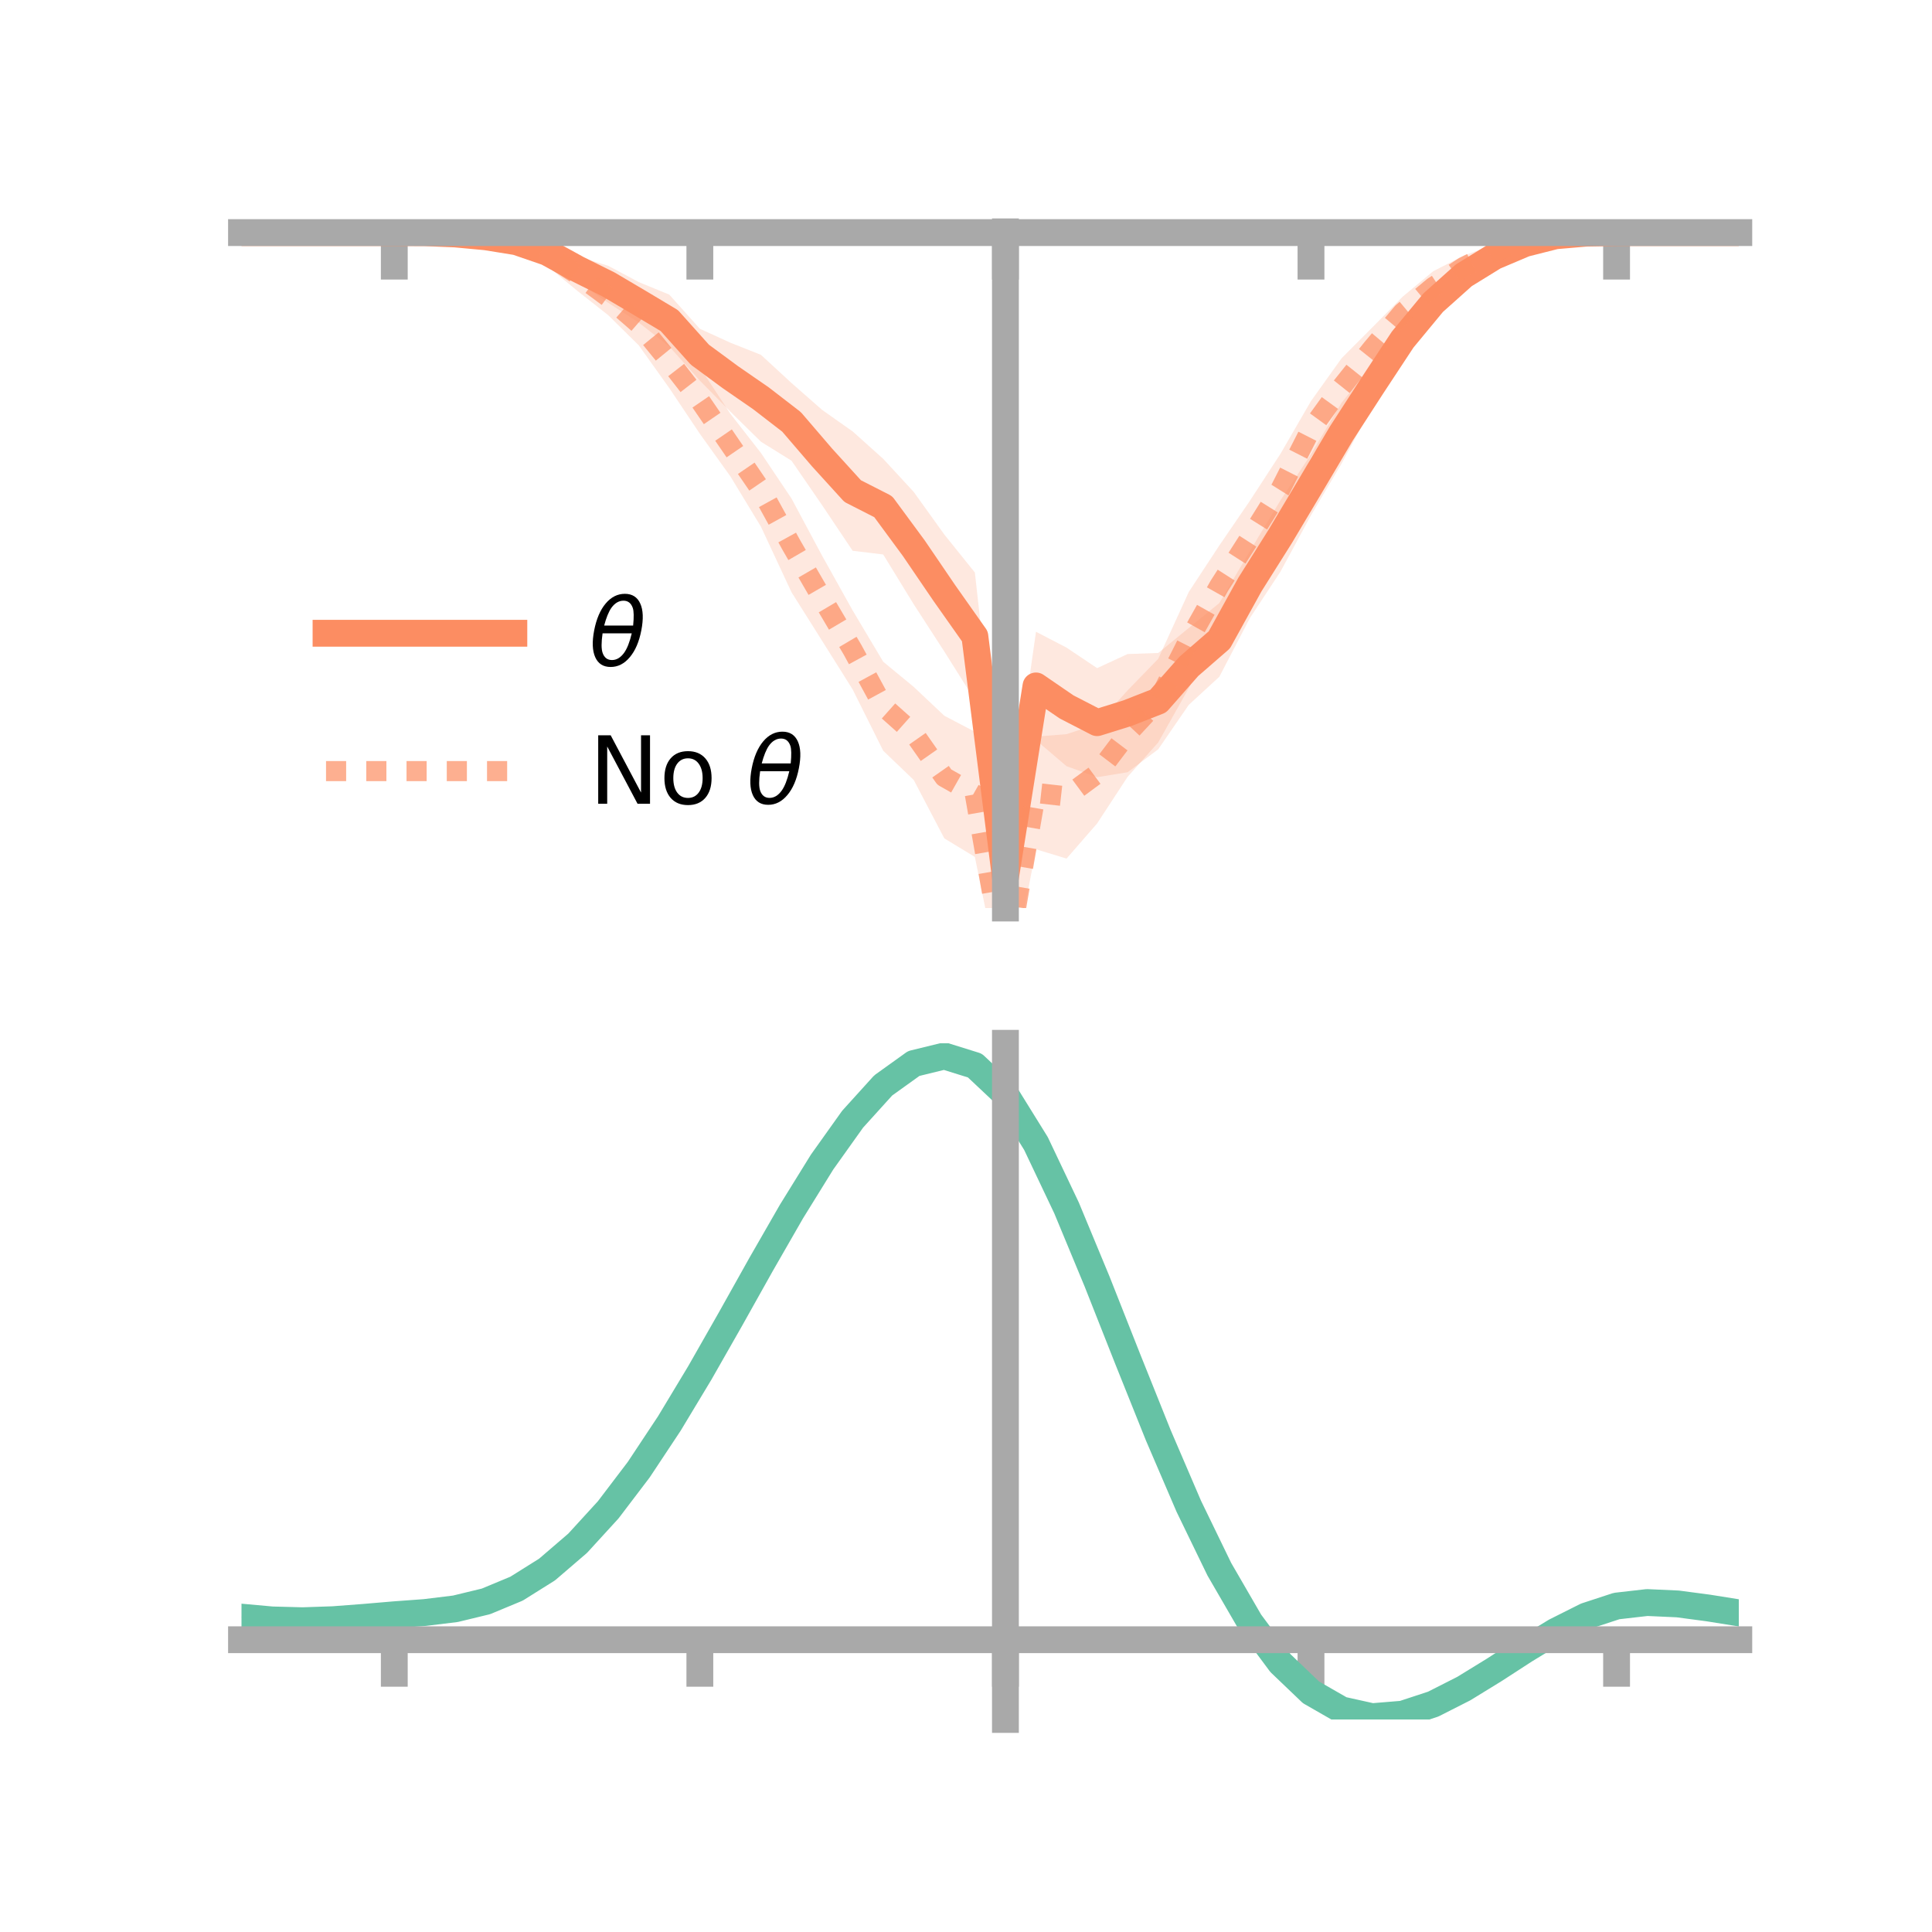 <?xml version="1.0" encoding="utf-8" standalone="no"?>
<!DOCTYPE svg PUBLIC "-//W3C//DTD SVG 1.1//EN"
  "http://www.w3.org/Graphics/SVG/1.1/DTD/svg11.dtd">
<!-- Created with matplotlib (https://matplotlib.org/) -->
<svg height="144pt" version="1.1" viewBox="0 0 144 144" width="144pt" xmlns="http://www.w3.org/2000/svg" xmlns:xlink="http://www.w3.org/1999/xlink">
 <defs>
  <style type="text/css">*{stroke-linecap:butt;stroke-linejoin:round;}</style>
 </defs>
 <g id="figure_1">
  <g id="patch_1">
   <path d="M 0 144 
L 144 144 
L 144 0 
L 0 0 
z
" style="fill:none;"/>
  </g>
  <g id="axes_1">
   <g id="patch_2">
    <path d="M 18 67.68 
L 129.6 67.68 
L 129.6 17.28 
L 18 17.28 
z
" style="fill:none;"/>
   </g>
   <g id="PolyCollection_1">
    <path clip-path="url(#p9d30dc0d34)" d="M 18 17.336 
L 18 17.336 
L 20.278 17.336 
L 22.555 17.336 
L 24.833 17.336 
L 27.11 17.336 
L 29.388 17.336 
L 31.665 17.291 
L 33.943 17.28 
L 36.22 17.295 
L 38.498 17.39 
L 40.776 18.08 
L 43.053 19.108 
L 45.331 19.809 
L 47.608 21.025 
L 49.886 21.96 
L 52.163 24.505 
L 54.441 25.545 
L 56.718 26.448 
L 58.996 28.549 
L 61.273 30.548 
L 63.551 32.156 
L 65.829 34.199 
L 68.106 36.668 
L 70.384 39.84 
L 72.661 42.671 
L 74.939 63.142 
L 77.216 47.086 
L 79.494 48.27 
L 81.771 49.798 
L 84.049 48.747 
L 86.327 48.67 
L 88.604 46.807 
L 90.882 44.946 
L 93.159 41.076 
L 95.437 37.294 
L 97.714 33.865 
L 99.992 30.018 
L 102.269 27.207 
L 104.547 23.887 
L 106.824 21.527 
L 109.102 19.543 
L 111.38 18.555 
L 113.657 17.763 
L 115.935 17.367 
L 118.212 17.306 
L 120.49 17.336 
L 122.767 17.336 
L 125.045 17.336 
L 127.322 17.336 
L 129.6 17.336 
L 129.6 17.336 
L 129.6 17.336 
L 127.322 17.336 
L 125.045 17.336 
L 122.767 17.336 
L 120.49 17.338 
L 118.212 17.45 
L 115.935 17.781 
L 113.657 18.536 
L 111.38 19.675 
L 109.102 21.495 
L 106.824 23.584 
L 104.547 26.73 
L 102.269 30.325 
L 99.992 34.552 
L 97.714 38.402 
L 95.437 42.61 
L 93.159 46.067 
L 90.882 50.441 
L 88.604 52.537 
L 86.327 55.847 
L 84.049 57.556 
L 81.771 57.928 
L 79.494 57.107 
L 77.216 55.165 
L 74.939 67.68 
L 72.661 52.185 
L 70.384 48.559 
L 68.106 45.042 
L 65.829 41.328 
L 63.551 41.051 
L 61.273 37.651 
L 58.996 34.34 
L 56.718 32.925 
L 54.441 30.684 
L 52.163 28.367 
L 49.886 25.828 
L 47.608 24.04 
L 45.331 22.567 
L 43.053 21.003 
L 40.776 19.525 
L 38.498 18.648 
L 36.22 18.008 
L 33.943 17.598 
L 31.665 17.398 
L 29.388 17.336 
L 27.11 17.336 
L 24.833 17.336 
L 22.555 17.336 
L 20.278 17.336 
L 18 17.336 
z
" style="fill:#fc8d62;fill-opacity:0.2;"/>
   </g>
   <g id="PolyCollection_2">
    <path clip-path="url(#p9d30dc0d34)" d="M 18 17.336 
L 18 17.336 
L 20.278 17.336 
L 22.555 17.336 
L 24.833 17.336 
L 27.11 17.336 
L 29.388 17.336 
L 31.665 17.266 
L 33.943 17.275 
L 36.22 17.244 
L 38.498 17.604 
L 40.776 18.128 
L 43.053 19.243 
L 45.331 20.811 
L 47.608 22.53 
L 49.886 24.916 
L 52.163 27.379 
L 54.441 30.845 
L 56.718 33.764 
L 58.996 37.16 
L 61.273 41.415 
L 63.551 45.498 
L 65.829 49.321 
L 68.106 51.199 
L 70.384 53.348 
L 72.661 54.542 
L 74.939 69.358 
L 77.216 54.9 
L 79.494 54.72 
L 81.771 53.973 
L 84.049 51.454 
L 86.327 49.105 
L 88.604 44.123 
L 90.882 40.655 
L 93.159 37.326 
L 95.437 33.826 
L 97.714 29.892 
L 99.992 26.704 
L 102.269 24.419 
L 104.547 22.112 
L 106.824 20.216 
L 109.102 19.048 
L 111.38 18.221 
L 113.657 17.629 
L 115.935 17.355 
L 118.212 17.246 
L 120.49 17.333 
L 122.767 17.336 
L 125.045 17.336 
L 127.322 17.336 
L 129.6 17.336 
L 129.6 17.336 
L 129.6 17.336 
L 127.322 17.336 
L 125.045 17.336 
L 122.767 17.336 
L 120.49 17.342 
L 118.212 17.504 
L 115.935 17.78 
L 113.657 18.408 
L 111.38 19.321 
L 109.102 20.745 
L 106.824 22.564 
L 104.547 24.464 
L 102.269 27.555 
L 99.992 30.98 
L 97.714 34.082 
L 95.437 39.1 
L 93.159 42.876 
L 90.882 46.664 
L 88.604 51.288 
L 86.327 55.339 
L 84.049 57.895 
L 81.771 61.378 
L 79.494 63.994 
L 77.216 63.301 
L 74.939 75.066 
L 72.661 63.871 
L 70.384 62.489 
L 68.106 58.137 
L 65.829 55.955 
L 63.551 51.388 
L 61.273 47.759 
L 58.996 44.145 
L 56.718 39.259 
L 54.441 35.509 
L 52.163 32.33 
L 49.886 28.93 
L 47.608 25.738 
L 45.331 23.49 
L 43.053 21.695 
L 40.776 19.819 
L 38.498 18.645 
L 36.22 18.01 
L 33.943 17.662 
L 31.665 17.423 
L 29.388 17.336 
L 27.11 17.336 
L 24.833 17.336 
L 22.555 17.336 
L 20.278 17.336 
L 18 17.336 
z
" style="fill:#fc8d62;fill-opacity:0.2;"/>
   </g>
   <g id="matplotlib.axis_1">
    <g id="xtick_1">
     <g id="line2d_1">
      <defs>
       <path d="M 0 0 
L 0 3.5 
" id="ma2cdd5ad5e" style="stroke:#a9a9a9;stroke-width:2;"/>
      </defs>
      <g>
       <use style="fill:#a9a9a9;stroke:#a9a9a9;stroke-width:2;" x="29.388" xlink:href="#ma2cdd5ad5e" y="17.336"/>
      </g>
     </g>
    </g>
    <g id="xtick_2">
     <g id="line2d_2">
      <g>
       <use style="fill:#a9a9a9;stroke:#a9a9a9;stroke-width:2;" x="52.163" xlink:href="#ma2cdd5ad5e" y="17.336"/>
      </g>
     </g>
    </g>
    <g id="xtick_3">
     <g id="line2d_3">
      <g>
       <use style="fill:#a9a9a9;stroke:#a9a9a9;stroke-width:2;" x="74.939" xlink:href="#ma2cdd5ad5e" y="17.336"/>
      </g>
     </g>
    </g>
    <g id="xtick_4">
     <g id="line2d_4">
      <g>
       <use style="fill:#a9a9a9;stroke:#a9a9a9;stroke-width:2;" x="97.714" xlink:href="#ma2cdd5ad5e" y="17.336"/>
      </g>
     </g>
    </g>
    <g id="xtick_5">
     <g id="line2d_5">
      <g>
       <use style="fill:#a9a9a9;stroke:#a9a9a9;stroke-width:2;" x="120.49" xlink:href="#ma2cdd5ad5e" y="17.336"/>
      </g>
     </g>
    </g>
   </g>
   <g id="matplotlib.axis_2"/>
   <g id="line2d_6">
    <path clip-path="url(#p9d30dc0d34)" d="M 18 17.336 
L 20.278 17.336 
L 22.555 17.336 
L 24.833 17.336 
L 27.11 17.336 
L 29.388 17.336 
L 31.665 17.345 
L 33.943 17.439 
L 36.22 17.652 
L 38.498 18.019 
L 40.776 18.803 
L 43.053 20.055 
L 45.331 21.188 
L 47.608 22.532 
L 49.886 23.894 
L 52.163 26.436 
L 54.441 28.114 
L 56.718 29.687 
L 58.996 31.445 
L 61.273 34.099 
L 63.551 36.603 
L 65.829 37.764 
L 68.106 40.855 
L 70.384 44.2 
L 72.661 47.428 
L 74.939 65.411 
L 77.216 51.126 
L 79.494 52.688 
L 81.771 53.863 
L 84.049 53.152 
L 86.327 52.258 
L 88.604 49.672 
L 90.882 47.694 
L 93.159 43.572 
L 95.437 39.952 
L 97.714 36.133 
L 99.992 32.285 
L 102.269 28.766 
L 104.547 25.309 
L 106.824 22.556 
L 109.102 20.519 
L 111.38 19.115 
L 113.657 18.15 
L 115.935 17.574 
L 118.212 17.378 
L 120.49 17.337 
L 122.767 17.336 
L 125.045 17.336 
L 127.322 17.336 
L 129.6 17.336 
" style="fill:none;stroke:#fc8d62;stroke-linecap:square;stroke-width:2;"/>
   </g>
   <g id="line2d_7">
    <path clip-path="url(#p9d30dc0d34)" d="M 18 17.336 
L 20.278 17.336 
L 22.555 17.336 
L 24.833 17.336 
L 27.11 17.336 
L 29.388 17.336 
L 31.665 17.345 
L 33.943 17.468 
L 36.22 17.627 
L 38.498 18.125 
L 40.776 18.974 
L 43.053 20.469 
L 45.331 22.151 
L 47.608 24.134 
L 49.886 26.923 
L 52.163 29.855 
L 54.441 33.177 
L 56.718 36.511 
L 58.996 40.652 
L 61.273 44.587 
L 63.551 48.443 
L 65.829 52.638 
L 68.106 54.668 
L 70.384 57.919 
L 72.661 59.207 
L 74.939 72.212 
L 77.216 59.101 
L 79.494 59.357 
L 81.771 57.675 
L 84.049 54.674 
L 86.327 52.222 
L 88.604 47.706 
L 90.882 43.66 
L 93.159 40.101 
L 95.437 36.463 
L 97.714 31.987 
L 99.992 28.842 
L 102.269 25.987 
L 104.547 23.288 
L 106.824 21.39 
L 109.102 19.896 
L 111.38 18.771 
L 113.657 18.018 
L 115.935 17.568 
L 118.212 17.375 
L 120.49 17.338 
L 122.767 17.336 
L 125.045 17.336 
L 127.322 17.336 
L 129.6 17.336 
" style="fill:none;stroke:#fc8d62;stroke-dasharray:1.5,1.5;stroke-dashoffset:0;stroke-opacity:0.7;stroke-width:1.5;"/>
   </g>
   <g id="patch_3">
    <path d="M 74.939 67.68 
L 74.939 17.28 
" style="fill:none;stroke:#a9a9a9;stroke-linecap:square;stroke-linejoin:miter;stroke-width:2;"/>
   </g>
   <g id="patch_4">
    <path d="M 129.6 67.68 
L 129.6 17.28 
" style="fill:none;"/>
   </g>
   <g id="patch_5">
    <path d="M 18 17.336 
L 129.6 17.336 
" style="fill:none;stroke:#a9a9a9;stroke-linecap:square;stroke-linejoin:miter;stroke-width:2;"/>
   </g>
   <g id="patch_6">
    <path d="M 18 17.28 
L 129.6 17.28 
" style="fill:none;"/>
   </g>
   <g id="legend_1">
    <g id="line2d_8">
     <path d="M 24.3 47.2 
L 38.3 47.2 
" style="fill:none;stroke:#fc8d62;stroke-linecap:square;stroke-width:2;"/>
    </g>
    <g id="line2d_9"/>
    <g id="text_1">
     <!-- $\theta$ -->
     <g transform="translate(43.9 49.65)scale(0.07 -0.07)">
      <defs>
       <path d="M 45.516 34.672 
L 14.453 34.672 
Q 12.359 20.062 14.5 13.875 
Q 17.188 6.25 24.469 6.25 
Q 31.781 6.25 37.359 13.922 
Q 42.234 20.656 45.516 34.672 
z
M 47.016 42.969 
Q 48.344 56.844 46.625 61.719 
Q 43.953 69.438 36.766 69.438 
Q 29.297 69.438 23.828 61.812 
Q 19.531 55.672 16.156 42.969 
z
M 38.188 76.766 
Q 49.906 76.766 54.594 66.406 
Q 59.281 56.109 55.719 37.844 
Q 52.203 19.625 43.453 9.281 
Q 34.766 -1.125 23.047 -1.125 
Q 11.281 -1.125 6.641 9.281 
Q 2 19.625 5.516 37.844 
Q 9.078 56.109 17.719 66.406 
Q 26.422 76.766 38.188 76.766 
z
" id="DejaVuSans-Oblique-952"/>
      </defs>
      <use transform="translate(0 0.234)" xlink:href="#DejaVuSans-Oblique-952"/>
     </g>
    </g>
    <g id="line2d_10">
     <path d="M 24.3 57.474 
L 38.3 57.474 
" style="fill:none;stroke:#fc8d62;stroke-dasharray:1.5,1.5;stroke-dashoffset:0;stroke-opacity:0.7;stroke-width:1.5;"/>
    </g>
    <g id="line2d_11"/>
    <g id="text_2">
     <!-- No $\theta$ -->
     <g transform="translate(43.9 59.924)scale(0.07 -0.07)">
      <defs>
       <path d="M 9.812 72.906 
L 23.094 72.906 
L 55.422 11.922 
L 55.422 72.906 
L 64.984 72.906 
L 64.984 0 
L 51.703 0 
L 19.391 60.984 
L 19.391 0 
L 9.812 0 
z
" id="DejaVuSans-78"/>
       <path d="M 30.609 48.391 
Q 23.391 48.391 19.188 42.75 
Q 14.984 37.109 14.984 27.297 
Q 14.984 17.484 19.156 11.844 
Q 23.344 6.203 30.609 6.203 
Q 37.797 6.203 41.984 11.859 
Q 46.188 17.531 46.188 27.297 
Q 46.188 37.016 41.984 42.703 
Q 37.797 48.391 30.609 48.391 
z
M 30.609 56 
Q 42.328 56 49.016 48.375 
Q 55.719 40.766 55.719 27.297 
Q 55.719 13.875 49.016 6.219 
Q 42.328 -1.422 30.609 -1.422 
Q 18.844 -1.422 12.172 6.219 
Q 5.516 13.875 5.516 27.297 
Q 5.516 40.766 12.172 48.375 
Q 18.844 56 30.609 56 
z
" id="DejaVuSans-111"/>
       <path id="DejaVuSans-32"/>
      </defs>
      <use transform="translate(0 0.234)" xlink:href="#DejaVuSans-78"/>
      <use transform="translate(74.805 0.234)" xlink:href="#DejaVuSans-111"/>
      <use transform="translate(135.986 0.234)" xlink:href="#DejaVuSans-32"/>
      <use transform="translate(167.773 0.234)" xlink:href="#DejaVuSans-Oblique-952"/>
     </g>
    </g>
   </g>
  </g>
  <g id="axes_2">
   <g id="patch_7">
    <path d="M 18 128.16 
L 129.6 128.16 
L 129.6 77.76 
L 18 77.76 
z
" style="fill:none;"/>
   </g>
   <g id="PolyCollection_3">
    <path clip-path="url(#p9215470598)" d="M 18 120.573 
L 18 120.493 
L 20.278 120.709 
L 22.555 120.77 
L 24.833 120.686 
L 27.11 120.503 
L 29.388 120.301 
L 31.665 120.128 
L 33.943 119.844 
L 36.22 119.287 
L 38.498 118.331 
L 40.776 116.882 
L 43.053 114.889 
L 45.331 112.343 
L 47.608 109.275 
L 49.886 105.756 
L 52.163 101.884 
L 54.441 97.79 
L 56.718 93.629 
L 58.996 89.574 
L 61.273 85.816 
L 63.551 82.553 
L 65.829 79.989 
L 68.106 78.325 
L 70.384 77.76 
L 72.661 78.482 
L 74.939 80.66 
L 77.216 84.384 
L 79.494 89.255 
L 81.771 94.825 
L 84.049 100.677 
L 86.327 106.448 
L 88.604 111.837 
L 90.882 116.61 
L 93.159 120.601 
L 95.437 123.713 
L 97.714 125.913 
L 99.992 127.231 
L 102.269 127.742 
L 104.547 127.56 
L 106.824 126.824 
L 109.102 125.687 
L 111.38 124.313 
L 113.657 122.862 
L 115.935 121.496 
L 118.212 120.366 
L 120.49 119.622 
L 122.767 119.363 
L 125.045 119.471 
L 127.322 119.783 
L 129.6 120.16 
L 129.6 120.266 
L 129.6 120.266 
L 127.322 119.915 
L 125.045 119.622 
L 122.767 119.525 
L 120.49 119.787 
L 118.212 120.538 
L 115.935 121.694 
L 113.657 123.104 
L 111.38 124.606 
L 109.102 126.029 
L 106.824 127.204 
L 104.547 127.965 
L 102.269 128.16 
L 99.992 127.659 
L 97.714 126.361 
L 95.437 124.208 
L 93.159 121.181 
L 90.882 117.314 
L 88.604 112.695 
L 86.327 107.479 
L 84.049 101.888 
L 81.771 96.214 
L 79.494 90.808 
L 77.216 86.079 
L 74.939 82.464 
L 72.661 80.356 
L 70.384 79.66 
L 68.106 80.209 
L 65.829 81.814 
L 63.551 84.281 
L 61.273 87.412 
L 58.996 91.011 
L 56.718 94.887 
L 54.441 98.86 
L 52.163 102.763 
L 49.886 106.451 
L 47.608 109.804 
L 45.331 112.729 
L 43.053 115.165 
L 40.776 117.084 
L 38.498 118.492 
L 36.22 119.43 
L 33.943 119.975 
L 31.665 120.248 
L 29.388 120.409 
L 27.11 120.594 
L 24.833 120.758 
L 22.555 120.828 
L 20.278 120.769 
L 18 120.573 
z
" style="fill:#66c2a5;fill-opacity:0.2;"/>
   </g>
   <g id="matplotlib.axis_3">
    <g id="xtick_6">
     <g id="line2d_12">
      <g>
       <use style="fill:#a9a9a9;stroke:#a9a9a9;stroke-width:2;" x="29.388" xlink:href="#ma2cdd5ad5e" y="122.216"/>
      </g>
     </g>
    </g>
    <g id="xtick_7">
     <g id="line2d_13">
      <g>
       <use style="fill:#a9a9a9;stroke:#a9a9a9;stroke-width:2;" x="52.163" xlink:href="#ma2cdd5ad5e" y="122.216"/>
      </g>
     </g>
    </g>
    <g id="xtick_8">
     <g id="line2d_14">
      <g>
       <use style="fill:#a9a9a9;stroke:#a9a9a9;stroke-width:2;" x="74.939" xlink:href="#ma2cdd5ad5e" y="122.216"/>
      </g>
     </g>
    </g>
    <g id="xtick_9">
     <g id="line2d_15">
      <g>
       <use style="fill:#a9a9a9;stroke:#a9a9a9;stroke-width:2;" x="97.714" xlink:href="#ma2cdd5ad5e" y="122.216"/>
      </g>
     </g>
    </g>
    <g id="xtick_10">
     <g id="line2d_16">
      <g>
       <use style="fill:#a9a9a9;stroke:#a9a9a9;stroke-width:2;" x="120.49" xlink:href="#ma2cdd5ad5e" y="122.216"/>
      </g>
     </g>
    </g>
   </g>
   <g id="matplotlib.axis_4"/>
   <g id="line2d_17">
    <path clip-path="url(#p9215470598)" d="M 18 120.533 
L 20.278 120.739 
L 22.555 120.799 
L 24.833 120.722 
L 27.11 120.549 
L 29.388 120.355 
L 31.665 120.188 
L 33.943 119.909 
L 36.22 119.358 
L 38.498 118.411 
L 40.776 116.983 
L 43.053 115.027 
L 45.331 112.536 
L 47.608 109.54 
L 49.886 106.103 
L 52.163 102.323 
L 54.441 98.325 
L 56.718 94.258 
L 58.996 90.293 
L 61.273 86.614 
L 63.551 83.417 
L 65.829 80.901 
L 68.106 79.267 
L 70.384 78.71 
L 72.661 79.419 
L 74.939 81.562 
L 77.216 85.232 
L 79.494 90.031 
L 81.771 95.519 
L 84.049 101.283 
L 86.327 106.964 
L 88.604 112.266 
L 90.882 116.962 
L 93.159 120.891 
L 95.437 123.96 
L 97.714 126.137 
L 99.992 127.445 
L 102.269 127.951 
L 104.547 127.763 
L 106.824 127.014 
L 109.102 125.858 
L 111.38 124.459 
L 113.657 122.983 
L 115.935 121.595 
L 118.212 120.452 
L 120.49 119.705 
L 122.767 119.444 
L 125.045 119.547 
L 127.322 119.849 
L 129.6 120.213 
" style="fill:none;stroke:#66c2a5;stroke-linecap:square;stroke-width:2;"/>
   </g>
   <g id="patch_8">
    <path d="M 74.939 128.16 
L 74.939 77.76 
" style="fill:none;stroke:#a9a9a9;stroke-linecap:square;stroke-linejoin:miter;stroke-width:2;"/>
   </g>
   <g id="patch_9">
    <path d="M 129.6 128.16 
L 129.6 77.76 
" style="fill:none;"/>
   </g>
   <g id="patch_10">
    <path d="M 18 122.216 
L 129.6 122.216 
" style="fill:none;stroke:#a9a9a9;stroke-linecap:square;stroke-linejoin:miter;stroke-width:2;"/>
   </g>
   <g id="patch_11">
    <path d="M 18 77.76 
L 129.6 77.76 
" style="fill:none;"/>
   </g>
  </g>
 </g>
 <defs>
  <clipPath id="p9d30dc0d34">
   <rect height="50.4" width="111.6" x="18" y="17.28"/>
  </clipPath>
  <clipPath id="p9215470598">
   <rect height="50.4" width="111.6" x="18" y="77.76"/>
  </clipPath>
 </defs>
</svg>
